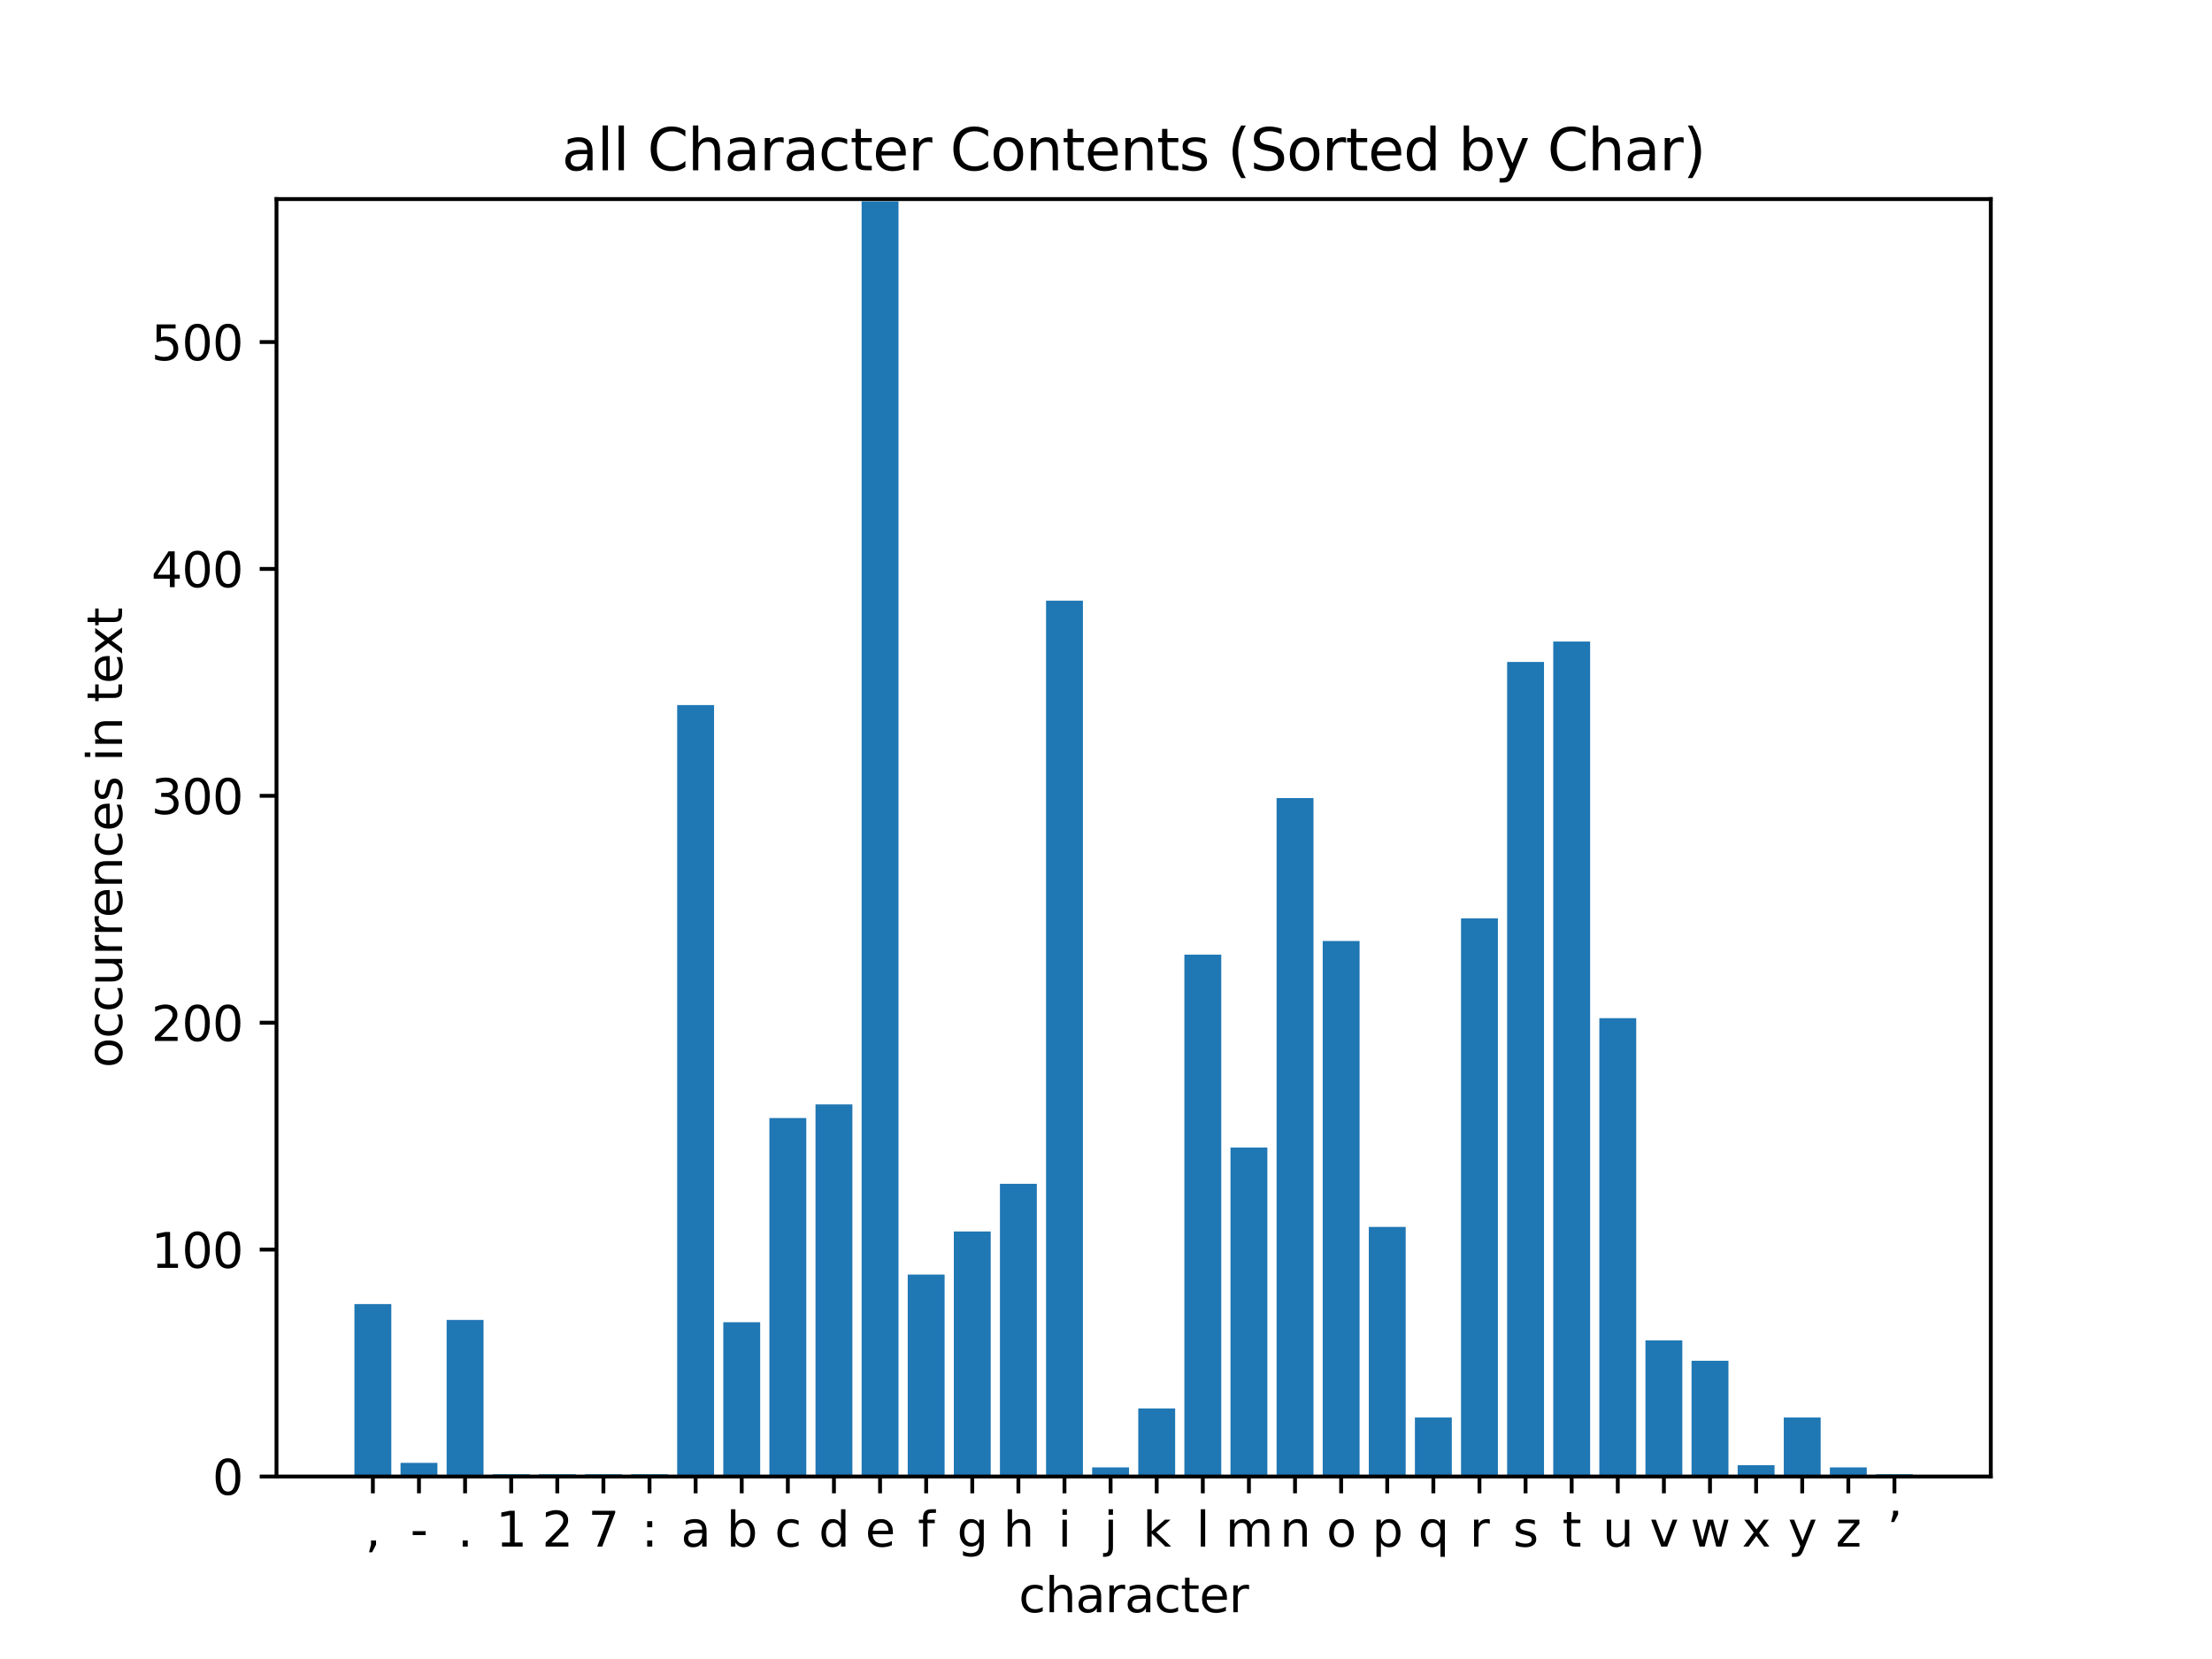 <?xml version="1.0" encoding="utf-8" standalone="no"?>
<!DOCTYPE svg PUBLIC "-//W3C//DTD SVG 1.1//EN"
  "http://www.w3.org/Graphics/SVG/1.1/DTD/svg11.dtd">
<svg xmlns:xlink="http://www.w3.org/1999/xlink" width="460.8pt" height="345.6pt" viewBox="0 0 460.8 345.6" xmlns="http://www.w3.org/2000/svg" version="1.1">
 <defs>
  <style type="text/css">*{stroke-linejoin: round; stroke-linecap: butt}</style>
 </defs>
 <g id="figure_1">
  <g id="patch_1">
   <path d="M 0 345.6 
L 460.8 345.6 
L 460.8 0 
L 0 0 
z
" style="fill: #ffffff"/>
  </g>
  <g id="axes_1">
   <g id="patch_2">
    <path d="M 57.6 307.584 
L 414.72 307.584 
L 414.72 41.472 
L 57.6 41.472 
z
" style="fill: #ffffff"/>
   </g>
   <g id="patch_3">
    <path d="M 73.833 307.584 
L 81.517 307.584 
L 81.517 271.661 
L 73.833 271.661 
z
" clip-path="url(#p62f163e488)" style="fill: #1f77b4"/>
   </g>
   <g id="patch_4">
    <path d="M 83.438 307.584 
L 91.122 307.584 
L 91.122 304.748 
L 83.438 304.748 
z
" clip-path="url(#p62f163e488)" style="fill: #1f77b4"/>
   </g>
   <g id="patch_5">
    <path d="M 93.043 307.584 
L 100.727 307.584 
L 100.727 274.97 
L 93.043 274.97 
z
" clip-path="url(#p62f163e488)" style="fill: #1f77b4"/>
   </g>
   <g id="patch_6">
    <path d="M 102.648 307.584 
L 110.332 307.584 
L 110.332 307.111 
L 102.648 307.111 
z
" clip-path="url(#p62f163e488)" style="fill: #1f77b4"/>
   </g>
   <g id="patch_7">
    <path d="M 112.253 307.584 
L 119.938 307.584 
L 119.938 307.111 
L 112.253 307.111 
z
" clip-path="url(#p62f163e488)" style="fill: #1f77b4"/>
   </g>
   <g id="patch_8">
    <path d="M 121.859 307.584 
L 129.543 307.584 
L 129.543 307.111 
L 121.859 307.111 
z
" clip-path="url(#p62f163e488)" style="fill: #1f77b4"/>
   </g>
   <g id="patch_9">
    <path d="M 131.464 307.584 
L 139.148 307.584 
L 139.148 307.111 
L 131.464 307.111 
z
" clip-path="url(#p62f163e488)" style="fill: #1f77b4"/>
   </g>
   <g id="patch_10">
    <path d="M 141.069 307.584 
L 148.753 307.584 
L 148.753 146.877 
L 141.069 146.877 
z
" clip-path="url(#p62f163e488)" style="fill: #1f77b4"/>
   </g>
   <g id="patch_11">
    <path d="M 150.674 307.584 
L 158.358 307.584 
L 158.358 275.443 
L 150.674 275.443 
z
" clip-path="url(#p62f163e488)" style="fill: #1f77b4"/>
   </g>
   <g id="patch_12">
    <path d="M 160.279 307.584 
L 167.963 307.584 
L 167.963 232.902 
L 160.279 232.902 
z
" clip-path="url(#p62f163e488)" style="fill: #1f77b4"/>
   </g>
   <g id="patch_13">
    <path d="M 169.884 307.584 
L 177.568 307.584 
L 177.568 230.066 
L 169.884 230.066 
z
" clip-path="url(#p62f163e488)" style="fill: #1f77b4"/>
   </g>
   <g id="patch_14">
    <path d="M 179.49 307.584 
L 187.174 307.584 
L 187.174 41.945 
L 179.49 41.945 
z
" clip-path="url(#p62f163e488)" style="fill: #1f77b4"/>
   </g>
   <g id="patch_15">
    <path d="M 189.095 307.584 
L 196.779 307.584 
L 196.779 265.517 
L 189.095 265.517 
z
" clip-path="url(#p62f163e488)" style="fill: #1f77b4"/>
   </g>
   <g id="patch_16">
    <path d="M 198.7 307.584 
L 206.384 307.584 
L 206.384 256.536 
L 198.7 256.536 
z
" clip-path="url(#p62f163e488)" style="fill: #1f77b4"/>
   </g>
   <g id="patch_17">
    <path d="M 208.305 307.584 
L 215.989 307.584 
L 215.989 246.61 
L 208.305 246.61 
z
" clip-path="url(#p62f163e488)" style="fill: #1f77b4"/>
   </g>
   <g id="patch_18">
    <path d="M 217.91 307.584 
L 225.594 307.584 
L 225.594 125.134 
L 217.91 125.134 
z
" clip-path="url(#p62f163e488)" style="fill: #1f77b4"/>
   </g>
   <g id="patch_19">
    <path d="M 227.515 307.584 
L 235.199 307.584 
L 235.199 305.693 
L 227.515 305.693 
z
" clip-path="url(#p62f163e488)" style="fill: #1f77b4"/>
   </g>
   <g id="patch_20">
    <path d="M 237.121 307.584 
L 244.805 307.584 
L 244.805 293.404 
L 237.121 293.404 
z
" clip-path="url(#p62f163e488)" style="fill: #1f77b4"/>
   </g>
   <g id="patch_21">
    <path d="M 246.726 307.584 
L 254.41 307.584 
L 254.41 198.87 
L 246.726 198.87 
z
" clip-path="url(#p62f163e488)" style="fill: #1f77b4"/>
   </g>
   <g id="patch_22">
    <path d="M 256.331 307.584 
L 264.015 307.584 
L 264.015 239.047 
L 256.331 239.047 
z
" clip-path="url(#p62f163e488)" style="fill: #1f77b4"/>
   </g>
   <g id="patch_23">
    <path d="M 265.936 307.584 
L 273.62 307.584 
L 273.62 166.256 
L 265.936 166.256 
z
" clip-path="url(#p62f163e488)" style="fill: #1f77b4"/>
   </g>
   <g id="patch_24">
    <path d="M 275.541 307.584 
L 283.225 307.584 
L 283.225 196.034 
L 275.541 196.034 
z
" clip-path="url(#p62f163e488)" style="fill: #1f77b4"/>
   </g>
   <g id="patch_25">
    <path d="M 285.146 307.584 
L 292.83 307.584 
L 292.83 255.591 
L 285.146 255.591 
z
" clip-path="url(#p62f163e488)" style="fill: #1f77b4"/>
   </g>
   <g id="patch_26">
    <path d="M 294.752 307.584 
L 302.436 307.584 
L 302.436 295.295 
L 294.752 295.295 
z
" clip-path="url(#p62f163e488)" style="fill: #1f77b4"/>
   </g>
   <g id="patch_27">
    <path d="M 304.357 307.584 
L 312.041 307.584 
L 312.041 191.308 
L 304.357 191.308 
z
" clip-path="url(#p62f163e488)" style="fill: #1f77b4"/>
   </g>
   <g id="patch_28">
    <path d="M 313.962 307.584 
L 321.646 307.584 
L 321.646 137.896 
L 313.962 137.896 
z
" clip-path="url(#p62f163e488)" style="fill: #1f77b4"/>
   </g>
   <g id="patch_29">
    <path d="M 323.567 307.584 
L 331.251 307.584 
L 331.251 133.642 
L 323.567 133.642 
z
" clip-path="url(#p62f163e488)" style="fill: #1f77b4"/>
   </g>
   <g id="patch_30">
    <path d="M 333.172 307.584 
L 340.856 307.584 
L 340.856 212.105 
L 333.172 212.105 
z
" clip-path="url(#p62f163e488)" style="fill: #1f77b4"/>
   </g>
   <g id="patch_31">
    <path d="M 342.777 307.584 
L 350.461 307.584 
L 350.461 279.224 
L 342.777 279.224 
z
" clip-path="url(#p62f163e488)" style="fill: #1f77b4"/>
   </g>
   <g id="patch_32">
    <path d="M 352.382 307.584 
L 360.067 307.584 
L 360.067 283.478 
L 352.382 283.478 
z
" clip-path="url(#p62f163e488)" style="fill: #1f77b4"/>
   </g>
   <g id="patch_33">
    <path d="M 361.988 307.584 
L 369.672 307.584 
L 369.672 305.221 
L 361.988 305.221 
z
" clip-path="url(#p62f163e488)" style="fill: #1f77b4"/>
   </g>
   <g id="patch_34">
    <path d="M 371.593 307.584 
L 379.277 307.584 
L 379.277 295.295 
L 371.593 295.295 
z
" clip-path="url(#p62f163e488)" style="fill: #1f77b4"/>
   </g>
   <g id="patch_35">
    <path d="M 381.198 307.584 
L 388.882 307.584 
L 388.882 305.693 
L 381.198 305.693 
z
" clip-path="url(#p62f163e488)" style="fill: #1f77b4"/>
   </g>
   <g id="patch_36">
    <path d="M 390.803 307.584 
L 398.487 307.584 
L 398.487 307.111 
L 390.803 307.111 
z
" clip-path="url(#p62f163e488)" style="fill: #1f77b4"/>
   </g>
   <g id="matplotlib.axis_1">
    <g id="xtick_1">
     <g id="line2d_1">
      <defs>
       <path id="mb8e77edb86" d="M 0 0 
L 0 3.5 
" style="stroke: #000000; stroke-width: 0.8"/>
      </defs>
      <g>
       <use xlink:href="#mb8e77edb86" x="77.675" y="307.584" style="stroke: #000000; stroke-width: 0.8"/>
      </g>
     </g>
     <g id="text_1">
      <!-- , -->
      <g transform="translate(76.086 322.182) scale(0.1 -0.1)">
       <defs>
        <path id="DejaVuSans-2c" d="M 750 794 
L 1409 794 
L 1409 256 
L 897 -744 
L 494 -744 
L 750 256 
L 750 794 
z
" transform="scale(0.016)"/>
       </defs>
       <use xlink:href="#DejaVuSans-2c"/>
      </g>
     </g>
    </g>
    <g id="xtick_2">
     <g id="line2d_2">
      <g>
       <use xlink:href="#mb8e77edb86" x="87.28" y="307.584" style="stroke: #000000; stroke-width: 0.8"/>
      </g>
     </g>
     <g id="text_2">
      <!-- - -->
      <g transform="translate(85.476 322.182) scale(0.1 -0.1)">
       <defs>
        <path id="DejaVuSans-2d" d="M 313 2009 
L 1997 2009 
L 1997 1497 
L 313 1497 
L 313 2009 
z
" transform="scale(0.016)"/>
       </defs>
       <use xlink:href="#DejaVuSans-2d"/>
      </g>
     </g>
    </g>
    <g id="xtick_3">
     <g id="line2d_3">
      <g>
       <use xlink:href="#mb8e77edb86" x="96.885" y="307.584" style="stroke: #000000; stroke-width: 0.8"/>
      </g>
     </g>
     <g id="text_3">
      <!-- . -->
      <g transform="translate(95.296 322.182) scale(0.1 -0.1)">
       <defs>
        <path id="DejaVuSans-2e" d="M 684 794 
L 1344 794 
L 1344 0 
L 684 0 
L 684 794 
z
" transform="scale(0.016)"/>
       </defs>
       <use xlink:href="#DejaVuSans-2e"/>
      </g>
     </g>
    </g>
    <g id="xtick_4">
     <g id="line2d_4">
      <g>
       <use xlink:href="#mb8e77edb86" x="106.49" y="307.584" style="stroke: #000000; stroke-width: 0.8"/>
      </g>
     </g>
     <g id="text_4">
      <!-- 1 -->
      <g transform="translate(103.309 322.182) scale(0.1 -0.1)">
       <defs>
        <path id="DejaVuSans-31" d="M 794 531 
L 1825 531 
L 1825 4091 
L 703 3866 
L 703 4441 
L 1819 4666 
L 2450 4666 
L 2450 531 
L 3481 531 
L 3481 0 
L 794 0 
L 794 531 
z
" transform="scale(0.016)"/>
       </defs>
       <use xlink:href="#DejaVuSans-31"/>
      </g>
     </g>
    </g>
    <g id="xtick_5">
     <g id="line2d_5">
      <g>
       <use xlink:href="#mb8e77edb86" x="116.095" y="307.584" style="stroke: #000000; stroke-width: 0.8"/>
      </g>
     </g>
     <g id="text_5">
      <!-- 2 -->
      <g transform="translate(112.914 322.182) scale(0.1 -0.1)">
       <defs>
        <path id="DejaVuSans-32" d="M 1228 531 
L 3431 531 
L 3431 0 
L 469 0 
L 469 531 
Q 828 903 1448 1529 
Q 2069 2156 2228 2338 
Q 2531 2678 2651 2914 
Q 2772 3150 2772 3378 
Q 2772 3750 2511 3984 
Q 2250 4219 1831 4219 
Q 1534 4219 1204 4116 
Q 875 4013 500 3803 
L 500 4441 
Q 881 4594 1212 4672 
Q 1544 4750 1819 4750 
Q 2544 4750 2975 4387 
Q 3406 4025 3406 3419 
Q 3406 3131 3298 2873 
Q 3191 2616 2906 2266 
Q 2828 2175 2409 1742 
Q 1991 1309 1228 531 
z
" transform="scale(0.016)"/>
       </defs>
       <use xlink:href="#DejaVuSans-32"/>
      </g>
     </g>
    </g>
    <g id="xtick_6">
     <g id="line2d_6">
      <g>
       <use xlink:href="#mb8e77edb86" x="125.701" y="307.584" style="stroke: #000000; stroke-width: 0.8"/>
      </g>
     </g>
     <g id="text_6">
      <!-- 7 -->
      <g transform="translate(122.519 322.182) scale(0.1 -0.1)">
       <defs>
        <path id="DejaVuSans-37" d="M 525 4666 
L 3525 4666 
L 3525 4397 
L 1831 0 
L 1172 0 
L 2766 4134 
L 525 4134 
L 525 4666 
z
" transform="scale(0.016)"/>
       </defs>
       <use xlink:href="#DejaVuSans-37"/>
      </g>
     </g>
    </g>
    <g id="xtick_7">
     <g id="line2d_7">
      <g>
       <use xlink:href="#mb8e77edb86" x="135.306" y="307.584" style="stroke: #000000; stroke-width: 0.8"/>
      </g>
     </g>
     <g id="text_7">
      <!-- : -->
      <g transform="translate(133.621 322.182) scale(0.1 -0.1)">
       <defs>
        <path id="DejaVuSans-3a" d="M 750 794 
L 1409 794 
L 1409 0 
L 750 0 
L 750 794 
z
M 750 3309 
L 1409 3309 
L 1409 2516 
L 750 2516 
L 750 3309 
z
" transform="scale(0.016)"/>
       </defs>
       <use xlink:href="#DejaVuSans-3a"/>
      </g>
     </g>
    </g>
    <g id="xtick_8">
     <g id="line2d_8">
      <g>
       <use xlink:href="#mb8e77edb86" x="144.911" y="307.584" style="stroke: #000000; stroke-width: 0.8"/>
      </g>
     </g>
     <g id="text_8">
      <!-- a -->
      <g transform="translate(141.847 322.182) scale(0.1 -0.1)">
       <defs>
        <path id="DejaVuSans-61" d="M 2194 1759 
Q 1497 1759 1228 1600 
Q 959 1441 959 1056 
Q 959 750 1161 570 
Q 1363 391 1709 391 
Q 2188 391 2477 730 
Q 2766 1069 2766 1631 
L 2766 1759 
L 2194 1759 
z
M 3341 1997 
L 3341 0 
L 2766 0 
L 2766 531 
Q 2569 213 2275 61 
Q 1981 -91 1556 -91 
Q 1019 -91 701 211 
Q 384 513 384 1019 
Q 384 1609 779 1909 
Q 1175 2209 1959 2209 
L 2766 2209 
L 2766 2266 
Q 2766 2663 2505 2880 
Q 2244 3097 1772 3097 
Q 1472 3097 1187 3025 
Q 903 2953 641 2809 
L 641 3341 
Q 956 3463 1253 3523 
Q 1550 3584 1831 3584 
Q 2591 3584 2966 3190 
Q 3341 2797 3341 1997 
z
" transform="scale(0.016)"/>
       </defs>
       <use xlink:href="#DejaVuSans-61"/>
      </g>
     </g>
    </g>
    <g id="xtick_9">
     <g id="line2d_9">
      <g>
       <use xlink:href="#mb8e77edb86" x="154.516" y="307.584" style="stroke: #000000; stroke-width: 0.8"/>
      </g>
     </g>
     <g id="text_9">
      <!-- b -->
      <g transform="translate(151.342 322.182) scale(0.1 -0.1)">
       <defs>
        <path id="DejaVuSans-62" d="M 3116 1747 
Q 3116 2381 2855 2742 
Q 2594 3103 2138 3103 
Q 1681 3103 1420 2742 
Q 1159 2381 1159 1747 
Q 1159 1113 1420 752 
Q 1681 391 2138 391 
Q 2594 391 2855 752 
Q 3116 1113 3116 1747 
z
M 1159 2969 
Q 1341 3281 1617 3432 
Q 1894 3584 2278 3584 
Q 2916 3584 3314 3078 
Q 3713 2572 3713 1747 
Q 3713 922 3314 415 
Q 2916 -91 2278 -91 
Q 1894 -91 1617 61 
Q 1341 213 1159 525 
L 1159 0 
L 581 0 
L 581 4863 
L 1159 4863 
L 1159 2969 
z
" transform="scale(0.016)"/>
       </defs>
       <use xlink:href="#DejaVuSans-62"/>
      </g>
     </g>
    </g>
    <g id="xtick_10">
     <g id="line2d_10">
      <g>
       <use xlink:href="#mb8e77edb86" x="164.121" y="307.584" style="stroke: #000000; stroke-width: 0.8"/>
      </g>
     </g>
     <g id="text_10">
      <!-- c -->
      <g transform="translate(161.372 322.182) scale(0.1 -0.1)">
       <defs>
        <path id="DejaVuSans-63" d="M 3122 3366 
L 3122 2828 
Q 2878 2963 2633 3030 
Q 2388 3097 2138 3097 
Q 1578 3097 1268 2742 
Q 959 2388 959 1747 
Q 959 1106 1268 751 
Q 1578 397 2138 397 
Q 2388 397 2633 464 
Q 2878 531 3122 666 
L 3122 134 
Q 2881 22 2623 -34 
Q 2366 -91 2075 -91 
Q 1284 -91 818 406 
Q 353 903 353 1747 
Q 353 2603 823 3093 
Q 1294 3584 2113 3584 
Q 2378 3584 2631 3529 
Q 2884 3475 3122 3366 
z
" transform="scale(0.016)"/>
       </defs>
       <use xlink:href="#DejaVuSans-63"/>
      </g>
     </g>
    </g>
    <g id="xtick_11">
     <g id="line2d_11">
      <g>
       <use xlink:href="#mb8e77edb86" x="173.726" y="307.584" style="stroke: #000000; stroke-width: 0.8"/>
      </g>
     </g>
     <g id="text_11">
      <!-- d -->
      <g transform="translate(170.552 322.182) scale(0.1 -0.1)">
       <defs>
        <path id="DejaVuSans-64" d="M 2906 2969 
L 2906 4863 
L 3481 4863 
L 3481 0 
L 2906 0 
L 2906 525 
Q 2725 213 2448 61 
Q 2172 -91 1784 -91 
Q 1150 -91 751 415 
Q 353 922 353 1747 
Q 353 2572 751 3078 
Q 1150 3584 1784 3584 
Q 2172 3584 2448 3432 
Q 2725 3281 2906 2969 
z
M 947 1747 
Q 947 1113 1208 752 
Q 1469 391 1925 391 
Q 2381 391 2643 752 
Q 2906 1113 2906 1747 
Q 2906 2381 2643 2742 
Q 2381 3103 1925 3103 
Q 1469 3103 1208 2742 
Q 947 2381 947 1747 
z
" transform="scale(0.016)"/>
       </defs>
       <use xlink:href="#DejaVuSans-64"/>
      </g>
     </g>
    </g>
    <g id="xtick_12">
     <g id="line2d_12">
      <g>
       <use xlink:href="#mb8e77edb86" x="183.332" y="307.584" style="stroke: #000000; stroke-width: 0.8"/>
      </g>
     </g>
     <g id="text_12">
      <!-- e -->
      <g transform="translate(180.255 322.182) scale(0.1 -0.1)">
       <defs>
        <path id="DejaVuSans-65" d="M 3597 1894 
L 3597 1613 
L 953 1613 
Q 991 1019 1311 708 
Q 1631 397 2203 397 
Q 2534 397 2845 478 
Q 3156 559 3463 722 
L 3463 178 
Q 3153 47 2828 -22 
Q 2503 -91 2169 -91 
Q 1331 -91 842 396 
Q 353 884 353 1716 
Q 353 2575 817 3079 
Q 1281 3584 2069 3584 
Q 2775 3584 3186 3129 
Q 3597 2675 3597 1894 
z
M 3022 2063 
Q 3016 2534 2758 2815 
Q 2500 3097 2075 3097 
Q 1594 3097 1305 2825 
Q 1016 2553 972 2059 
L 3022 2063 
z
" transform="scale(0.016)"/>
       </defs>
       <use xlink:href="#DejaVuSans-65"/>
      </g>
     </g>
    </g>
    <g id="xtick_13">
     <g id="line2d_13">
      <g>
       <use xlink:href="#mb8e77edb86" x="192.937" y="307.584" style="stroke: #000000; stroke-width: 0.8"/>
      </g>
     </g>
     <g id="text_13">
      <!-- f -->
      <g transform="translate(191.177 322.182) scale(0.1 -0.1)">
       <defs>
        <path id="DejaVuSans-66" d="M 2375 4863 
L 2375 4384 
L 1825 4384 
Q 1516 4384 1395 4259 
Q 1275 4134 1275 3809 
L 1275 3500 
L 2222 3500 
L 2222 3053 
L 1275 3053 
L 1275 0 
L 697 0 
L 697 3053 
L 147 3053 
L 147 3500 
L 697 3500 
L 697 3744 
Q 697 4328 969 4595 
Q 1241 4863 1831 4863 
L 2375 4863 
z
" transform="scale(0.016)"/>
       </defs>
       <use xlink:href="#DejaVuSans-66"/>
      </g>
     </g>
    </g>
    <g id="xtick_14">
     <g id="line2d_14">
      <g>
       <use xlink:href="#mb8e77edb86" x="202.542" y="307.584" style="stroke: #000000; stroke-width: 0.8"/>
      </g>
     </g>
     <g id="text_14">
      <!-- g -->
      <g transform="translate(199.368 322.182) scale(0.1 -0.1)">
       <defs>
        <path id="DejaVuSans-67" d="M 2906 1791 
Q 2906 2416 2648 2759 
Q 2391 3103 1925 3103 
Q 1463 3103 1205 2759 
Q 947 2416 947 1791 
Q 947 1169 1205 825 
Q 1463 481 1925 481 
Q 2391 481 2648 825 
Q 2906 1169 2906 1791 
z
M 3481 434 
Q 3481 -459 3084 -895 
Q 2688 -1331 1869 -1331 
Q 1566 -1331 1297 -1286 
Q 1028 -1241 775 -1147 
L 775 -588 
Q 1028 -725 1275 -790 
Q 1522 -856 1778 -856 
Q 2344 -856 2625 -561 
Q 2906 -266 2906 331 
L 2906 616 
Q 2728 306 2450 153 
Q 2172 0 1784 0 
Q 1141 0 747 490 
Q 353 981 353 1791 
Q 353 2603 747 3093 
Q 1141 3584 1784 3584 
Q 2172 3584 2450 3431 
Q 2728 3278 2906 2969 
L 2906 3500 
L 3481 3500 
L 3481 434 
z
" transform="scale(0.016)"/>
       </defs>
       <use xlink:href="#DejaVuSans-67"/>
      </g>
     </g>
    </g>
    <g id="xtick_15">
     <g id="line2d_15">
      <g>
       <use xlink:href="#mb8e77edb86" x="212.147" y="307.584" style="stroke: #000000; stroke-width: 0.8"/>
      </g>
     </g>
     <g id="text_15">
      <!-- h -->
      <g transform="translate(208.978 322.182) scale(0.1 -0.1)">
       <defs>
        <path id="DejaVuSans-68" d="M 3513 2113 
L 3513 0 
L 2938 0 
L 2938 2094 
Q 2938 2591 2744 2837 
Q 2550 3084 2163 3084 
Q 1697 3084 1428 2787 
Q 1159 2491 1159 1978 
L 1159 0 
L 581 0 
L 581 4863 
L 1159 4863 
L 1159 2956 
Q 1366 3272 1645 3428 
Q 1925 3584 2291 3584 
Q 2894 3584 3203 3211 
Q 3513 2838 3513 2113 
z
" transform="scale(0.016)"/>
       </defs>
       <use xlink:href="#DejaVuSans-68"/>
      </g>
     </g>
    </g>
    <g id="xtick_16">
     <g id="line2d_16">
      <g>
       <use xlink:href="#mb8e77edb86" x="221.752" y="307.584" style="stroke: #000000; stroke-width: 0.8"/>
      </g>
     </g>
     <g id="text_16">
      <!-- i -->
      <g transform="translate(220.363 322.182) scale(0.1 -0.1)">
       <defs>
        <path id="DejaVuSans-69" d="M 603 3500 
L 1178 3500 
L 1178 0 
L 603 0 
L 603 3500 
z
M 603 4863 
L 1178 4863 
L 1178 4134 
L 603 4134 
L 603 4863 
z
" transform="scale(0.016)"/>
       </defs>
       <use xlink:href="#DejaVuSans-69"/>
      </g>
     </g>
    </g>
    <g id="xtick_17">
     <g id="line2d_17">
      <g>
       <use xlink:href="#mb8e77edb86" x="231.357" y="307.584" style="stroke: #000000; stroke-width: 0.8"/>
      </g>
     </g>
     <g id="text_17">
      <!-- j -->
      <g transform="translate(229.968 322.182) scale(0.1 -0.1)">
       <defs>
        <path id="DejaVuSans-6a" d="M 603 3500 
L 1178 3500 
L 1178 -63 
Q 1178 -731 923 -1031 
Q 669 -1331 103 -1331 
L -116 -1331 
L -116 -844 
L 38 -844 
Q 366 -844 484 -692 
Q 603 -541 603 -63 
L 603 3500 
z
M 603 4863 
L 1178 4863 
L 1178 4134 
L 603 4134 
L 603 4863 
z
" transform="scale(0.016)"/>
       </defs>
       <use xlink:href="#DejaVuSans-6a"/>
      </g>
     </g>
    </g>
    <g id="xtick_18">
     <g id="line2d_18">
      <g>
       <use xlink:href="#mb8e77edb86" x="240.963" y="307.584" style="stroke: #000000; stroke-width: 0.8"/>
      </g>
     </g>
     <g id="text_18">
      <!-- k -->
      <g transform="translate(238.067 322.182) scale(0.1 -0.1)">
       <defs>
        <path id="DejaVuSans-6b" d="M 581 4863 
L 1159 4863 
L 1159 1991 
L 2875 3500 
L 3609 3500 
L 1753 1863 
L 3688 0 
L 2938 0 
L 1159 1709 
L 1159 0 
L 581 0 
L 581 4863 
z
" transform="scale(0.016)"/>
       </defs>
       <use xlink:href="#DejaVuSans-6b"/>
      </g>
     </g>
    </g>
    <g id="xtick_19">
     <g id="line2d_19">
      <g>
       <use xlink:href="#mb8e77edb86" x="250.568" y="307.584" style="stroke: #000000; stroke-width: 0.8"/>
      </g>
     </g>
     <g id="text_19">
      <!-- l -->
      <g transform="translate(249.179 322.182) scale(0.1 -0.1)">
       <defs>
        <path id="DejaVuSans-6c" d="M 603 4863 
L 1178 4863 
L 1178 0 
L 603 0 
L 603 4863 
z
" transform="scale(0.016)"/>
       </defs>
       <use xlink:href="#DejaVuSans-6c"/>
      </g>
     </g>
    </g>
    <g id="xtick_20">
     <g id="line2d_20">
      <g>
       <use xlink:href="#mb8e77edb86" x="260.173" y="307.584" style="stroke: #000000; stroke-width: 0.8"/>
      </g>
     </g>
     <g id="text_20">
      <!-- m -->
      <g transform="translate(255.303 322.182) scale(0.1 -0.1)">
       <defs>
        <path id="DejaVuSans-6d" d="M 3328 2828 
Q 3544 3216 3844 3400 
Q 4144 3584 4550 3584 
Q 5097 3584 5394 3201 
Q 5691 2819 5691 2113 
L 5691 0 
L 5113 0 
L 5113 2094 
Q 5113 2597 4934 2840 
Q 4756 3084 4391 3084 
Q 3944 3084 3684 2787 
Q 3425 2491 3425 1978 
L 3425 0 
L 2847 0 
L 2847 2094 
Q 2847 2600 2669 2842 
Q 2491 3084 2119 3084 
Q 1678 3084 1418 2786 
Q 1159 2488 1159 1978 
L 1159 0 
L 581 0 
L 581 3500 
L 1159 3500 
L 1159 2956 
Q 1356 3278 1631 3431 
Q 1906 3584 2284 3584 
Q 2666 3584 2933 3390 
Q 3200 3197 3328 2828 
z
" transform="scale(0.016)"/>
       </defs>
       <use xlink:href="#DejaVuSans-6d"/>
      </g>
     </g>
    </g>
    <g id="xtick_21">
     <g id="line2d_21">
      <g>
       <use xlink:href="#mb8e77edb86" x="269.778" y="307.584" style="stroke: #000000; stroke-width: 0.8"/>
      </g>
     </g>
     <g id="text_21">
      <!-- n -->
      <g transform="translate(266.609 322.182) scale(0.1 -0.1)">
       <defs>
        <path id="DejaVuSans-6e" d="M 3513 2113 
L 3513 0 
L 2938 0 
L 2938 2094 
Q 2938 2591 2744 2837 
Q 2550 3084 2163 3084 
Q 1697 3084 1428 2787 
Q 1159 2491 1159 1978 
L 1159 0 
L 581 0 
L 581 3500 
L 1159 3500 
L 1159 2956 
Q 1366 3272 1645 3428 
Q 1925 3584 2291 3584 
Q 2894 3584 3203 3211 
Q 3513 2838 3513 2113 
z
" transform="scale(0.016)"/>
       </defs>
       <use xlink:href="#DejaVuSans-6e"/>
      </g>
     </g>
    </g>
    <g id="xtick_22">
     <g id="line2d_22">
      <g>
       <use xlink:href="#mb8e77edb86" x="279.383" y="307.584" style="stroke: #000000; stroke-width: 0.8"/>
      </g>
     </g>
     <g id="text_22">
      <!-- o -->
      <g transform="translate(276.324 322.182) scale(0.1 -0.1)">
       <defs>
        <path id="DejaVuSans-6f" d="M 1959 3097 
Q 1497 3097 1228 2736 
Q 959 2375 959 1747 
Q 959 1119 1226 758 
Q 1494 397 1959 397 
Q 2419 397 2687 759 
Q 2956 1122 2956 1747 
Q 2956 2369 2687 2733 
Q 2419 3097 1959 3097 
z
M 1959 3584 
Q 2709 3584 3137 3096 
Q 3566 2609 3566 1747 
Q 3566 888 3137 398 
Q 2709 -91 1959 -91 
Q 1206 -91 779 398 
Q 353 888 353 1747 
Q 353 2609 779 3096 
Q 1206 3584 1959 3584 
z
" transform="scale(0.016)"/>
       </defs>
       <use xlink:href="#DejaVuSans-6f"/>
      </g>
     </g>
    </g>
    <g id="xtick_23">
     <g id="line2d_23">
      <g>
       <use xlink:href="#mb8e77edb86" x="288.988" y="307.584" style="stroke: #000000; stroke-width: 0.8"/>
      </g>
     </g>
     <g id="text_23">
      <!-- p -->
      <g transform="translate(285.814 322.182) scale(0.1 -0.1)">
       <defs>
        <path id="DejaVuSans-70" d="M 1159 525 
L 1159 -1331 
L 581 -1331 
L 581 3500 
L 1159 3500 
L 1159 2969 
Q 1341 3281 1617 3432 
Q 1894 3584 2278 3584 
Q 2916 3584 3314 3078 
Q 3713 2572 3713 1747 
Q 3713 922 3314 415 
Q 2916 -91 2278 -91 
Q 1894 -91 1617 61 
Q 1341 213 1159 525 
z
M 3116 1747 
Q 3116 2381 2855 2742 
Q 2594 3103 2138 3103 
Q 1681 3103 1420 2742 
Q 1159 2381 1159 1747 
Q 1159 1113 1420 752 
Q 1681 391 2138 391 
Q 2594 391 2855 752 
Q 3116 1113 3116 1747 
z
" transform="scale(0.016)"/>
       </defs>
       <use xlink:href="#DejaVuSans-70"/>
      </g>
     </g>
    </g>
    <g id="xtick_24">
     <g id="line2d_24">
      <g>
       <use xlink:href="#mb8e77edb86" x="298.594" y="307.584" style="stroke: #000000; stroke-width: 0.8"/>
      </g>
     </g>
     <g id="text_24">
      <!-- q -->
      <g transform="translate(295.419 322.182) scale(0.1 -0.1)">
       <defs>
        <path id="DejaVuSans-71" d="M 947 1747 
Q 947 1113 1208 752 
Q 1469 391 1925 391 
Q 2381 391 2643 752 
Q 2906 1113 2906 1747 
Q 2906 2381 2643 2742 
Q 2381 3103 1925 3103 
Q 1469 3103 1208 2742 
Q 947 2381 947 1747 
z
M 2906 525 
Q 2725 213 2448 61 
Q 2172 -91 1784 -91 
Q 1150 -91 751 415 
Q 353 922 353 1747 
Q 353 2572 751 3078 
Q 1150 3584 1784 3584 
Q 2172 3584 2448 3432 
Q 2725 3281 2906 2969 
L 2906 3500 
L 3481 3500 
L 3481 -1331 
L 2906 -1331 
L 2906 525 
z
" transform="scale(0.016)"/>
       </defs>
       <use xlink:href="#DejaVuSans-71"/>
      </g>
     </g>
    </g>
    <g id="xtick_25">
     <g id="line2d_25">
      <g>
       <use xlink:href="#mb8e77edb86" x="308.199" y="307.584" style="stroke: #000000; stroke-width: 0.8"/>
      </g>
     </g>
     <g id="text_25">
      <!-- r -->
      <g transform="translate(306.143 322.182) scale(0.1 -0.1)">
       <defs>
        <path id="DejaVuSans-72" d="M 2631 2963 
Q 2534 3019 2420 3045 
Q 2306 3072 2169 3072 
Q 1681 3072 1420 2755 
Q 1159 2438 1159 1844 
L 1159 0 
L 581 0 
L 581 3500 
L 1159 3500 
L 1159 2956 
Q 1341 3275 1631 3429 
Q 1922 3584 2338 3584 
Q 2397 3584 2469 3576 
Q 2541 3569 2628 3553 
L 2631 2963 
z
" transform="scale(0.016)"/>
       </defs>
       <use xlink:href="#DejaVuSans-72"/>
      </g>
     </g>
    </g>
    <g id="xtick_26">
     <g id="line2d_26">
      <g>
       <use xlink:href="#mb8e77edb86" x="317.804" y="307.584" style="stroke: #000000; stroke-width: 0.8"/>
      </g>
     </g>
     <g id="text_26">
      <!-- s -->
      <g transform="translate(315.199 322.182) scale(0.1 -0.1)">
       <defs>
        <path id="DejaVuSans-73" d="M 2834 3397 
L 2834 2853 
Q 2591 2978 2328 3040 
Q 2066 3103 1784 3103 
Q 1356 3103 1142 2972 
Q 928 2841 928 2578 
Q 928 2378 1081 2264 
Q 1234 2150 1697 2047 
L 1894 2003 
Q 2506 1872 2764 1633 
Q 3022 1394 3022 966 
Q 3022 478 2636 193 
Q 2250 -91 1575 -91 
Q 1294 -91 989 -36 
Q 684 19 347 128 
L 347 722 
Q 666 556 975 473 
Q 1284 391 1588 391 
Q 1994 391 2212 530 
Q 2431 669 2431 922 
Q 2431 1156 2273 1281 
Q 2116 1406 1581 1522 
L 1381 1569 
Q 847 1681 609 1914 
Q 372 2147 372 2553 
Q 372 3047 722 3315 
Q 1072 3584 1716 3584 
Q 2034 3584 2315 3537 
Q 2597 3491 2834 3397 
z
" transform="scale(0.016)"/>
       </defs>
       <use xlink:href="#DejaVuSans-73"/>
      </g>
     </g>
    </g>
    <g id="xtick_27">
     <g id="line2d_27">
      <g>
       <use xlink:href="#mb8e77edb86" x="327.409" y="307.584" style="stroke: #000000; stroke-width: 0.8"/>
      </g>
     </g>
     <g id="text_27">
      <!-- t -->
      <g transform="translate(325.449 322.182) scale(0.1 -0.1)">
       <defs>
        <path id="DejaVuSans-74" d="M 1172 4494 
L 1172 3500 
L 2356 3500 
L 2356 3053 
L 1172 3053 
L 1172 1153 
Q 1172 725 1289 603 
Q 1406 481 1766 481 
L 2356 481 
L 2356 0 
L 1766 0 
Q 1100 0 847 248 
Q 594 497 594 1153 
L 594 3053 
L 172 3053 
L 172 3500 
L 594 3500 
L 594 4494 
L 1172 4494 
z
" transform="scale(0.016)"/>
       </defs>
       <use xlink:href="#DejaVuSans-74"/>
      </g>
     </g>
    </g>
    <g id="xtick_28">
     <g id="line2d_28">
      <g>
       <use xlink:href="#mb8e77edb86" x="337.014" y="307.584" style="stroke: #000000; stroke-width: 0.8"/>
      </g>
     </g>
     <g id="text_28">
      <!-- u -->
      <g transform="translate(333.845 322.182) scale(0.1 -0.1)">
       <defs>
        <path id="DejaVuSans-75" d="M 544 1381 
L 544 3500 
L 1119 3500 
L 1119 1403 
Q 1119 906 1312 657 
Q 1506 409 1894 409 
Q 2359 409 2629 706 
Q 2900 1003 2900 1516 
L 2900 3500 
L 3475 3500 
L 3475 0 
L 2900 0 
L 2900 538 
Q 2691 219 2414 64 
Q 2138 -91 1772 -91 
Q 1169 -91 856 284 
Q 544 659 544 1381 
z
M 1991 3584 
L 1991 3584 
z
" transform="scale(0.016)"/>
       </defs>
       <use xlink:href="#DejaVuSans-75"/>
      </g>
     </g>
    </g>
    <g id="xtick_29">
     <g id="line2d_29">
      <g>
       <use xlink:href="#mb8e77edb86" x="346.619" y="307.584" style="stroke: #000000; stroke-width: 0.8"/>
      </g>
     </g>
     <g id="text_29">
      <!-- v -->
      <g transform="translate(343.66 322.182) scale(0.1 -0.1)">
       <defs>
        <path id="DejaVuSans-76" d="M 191 3500 
L 800 3500 
L 1894 563 
L 2988 3500 
L 3597 3500 
L 2284 0 
L 1503 0 
L 191 3500 
z
" transform="scale(0.016)"/>
       </defs>
       <use xlink:href="#DejaVuSans-76"/>
      </g>
     </g>
    </g>
    <g id="xtick_30">
     <g id="line2d_30">
      <g>
       <use xlink:href="#mb8e77edb86" x="356.225" y="307.584" style="stroke: #000000; stroke-width: 0.8"/>
      </g>
     </g>
     <g id="text_30">
      <!-- w -->
      <g transform="translate(352.135 322.182) scale(0.1 -0.1)">
       <defs>
        <path id="DejaVuSans-77" d="M 269 3500 
L 844 3500 
L 1563 769 
L 2278 3500 
L 2956 3500 
L 3675 769 
L 4391 3500 
L 4966 3500 
L 4050 0 
L 3372 0 
L 2619 2869 
L 1863 0 
L 1184 0 
L 269 3500 
z
" transform="scale(0.016)"/>
       </defs>
       <use xlink:href="#DejaVuSans-77"/>
      </g>
     </g>
    </g>
    <g id="xtick_31">
     <g id="line2d_31">
      <g>
       <use xlink:href="#mb8e77edb86" x="365.83" y="307.584" style="stroke: #000000; stroke-width: 0.8"/>
      </g>
     </g>
     <g id="text_31">
      <!-- x -->
      <g transform="translate(362.87 322.182) scale(0.1 -0.1)">
       <defs>
        <path id="DejaVuSans-78" d="M 3513 3500 
L 2247 1797 
L 3578 0 
L 2900 0 
L 1881 1375 
L 863 0 
L 184 0 
L 1544 1831 
L 300 3500 
L 978 3500 
L 1906 2253 
L 2834 3500 
L 3513 3500 
z
" transform="scale(0.016)"/>
       </defs>
       <use xlink:href="#DejaVuSans-78"/>
      </g>
     </g>
    </g>
    <g id="xtick_32">
     <g id="line2d_32">
      <g>
       <use xlink:href="#mb8e77edb86" x="375.435" y="307.584" style="stroke: #000000; stroke-width: 0.8"/>
      </g>
     </g>
     <g id="text_32">
      <!-- y -->
      <g transform="translate(372.476 322.182) scale(0.1 -0.1)">
       <defs>
        <path id="DejaVuSans-79" d="M 2059 -325 
Q 1816 -950 1584 -1140 
Q 1353 -1331 966 -1331 
L 506 -1331 
L 506 -850 
L 844 -850 
Q 1081 -850 1212 -737 
Q 1344 -625 1503 -206 
L 1606 56 
L 191 3500 
L 800 3500 
L 1894 763 
L 2988 3500 
L 3597 3500 
L 2059 -325 
z
" transform="scale(0.016)"/>
       </defs>
       <use xlink:href="#DejaVuSans-79"/>
      </g>
     </g>
    </g>
    <g id="xtick_33">
     <g id="line2d_33">
      <g>
       <use xlink:href="#mb8e77edb86" x="385.04" y="307.584" style="stroke: #000000; stroke-width: 0.8"/>
      </g>
     </g>
     <g id="text_33">
      <!-- z -->
      <g transform="translate(382.416 322.182) scale(0.1 -0.1)">
       <defs>
        <path id="DejaVuSans-7a" d="M 353 3500 
L 3084 3500 
L 3084 2975 
L 922 459 
L 3084 459 
L 3084 0 
L 275 0 
L 275 525 
L 2438 3041 
L 353 3041 
L 353 3500 
z
" transform="scale(0.016)"/>
       </defs>
       <use xlink:href="#DejaVuSans-7a"/>
      </g>
     </g>
    </g>
    <g id="xtick_34">
     <g id="line2d_34">
      <g>
       <use xlink:href="#mb8e77edb86" x="394.645" y="307.584" style="stroke: #000000; stroke-width: 0.8"/>
      </g>
     </g>
     <g id="text_34">
      <!-- ’ -->
      <g transform="translate(393.056 322.182) scale(0.1 -0.1)">
       <defs>
        <path id="DejaVuSans-2019" d="M 813 4666 
L 1472 4666 
L 1472 4191 
L 959 3194 
L 556 3194 
L 813 4191 
L 813 4666 
z
" transform="scale(0.016)"/>
       </defs>
       <use xlink:href="#DejaVuSans-2019"/>
      </g>
     </g>
    </g>
    <g id="text_35">
     <!-- character -->
     <g transform="translate(212.217 335.861) scale(0.1 -0.1)">
      <use xlink:href="#DejaVuSans-63"/>
      <use xlink:href="#DejaVuSans-68" transform="translate(54.98 0)"/>
      <use xlink:href="#DejaVuSans-61" transform="translate(118.359 0)"/>
      <use xlink:href="#DejaVuSans-72" transform="translate(179.639 0)"/>
      <use xlink:href="#DejaVuSans-61" transform="translate(220.752 0)"/>
      <use xlink:href="#DejaVuSans-63" transform="translate(282.031 0)"/>
      <use xlink:href="#DejaVuSans-74" transform="translate(337.012 0)"/>
      <use xlink:href="#DejaVuSans-65" transform="translate(376.221 0)"/>
      <use xlink:href="#DejaVuSans-72" transform="translate(437.744 0)"/>
     </g>
    </g>
   </g>
   <g id="matplotlib.axis_2">
    <g id="ytick_1">
     <g id="line2d_35">
      <defs>
       <path id="me531031f6d" d="M 0 0 
L -3.5 0 
" style="stroke: #000000; stroke-width: 0.8"/>
      </defs>
      <g>
       <use xlink:href="#me531031f6d" x="57.6" y="307.584" style="stroke: #000000; stroke-width: 0.8"/>
      </g>
     </g>
     <g id="text_36">
      <!-- 0 -->
      <g transform="translate(44.237 311.383) scale(0.1 -0.1)">
       <defs>
        <path id="DejaVuSans-30" d="M 2034 4250 
Q 1547 4250 1301 3770 
Q 1056 3291 1056 2328 
Q 1056 1369 1301 889 
Q 1547 409 2034 409 
Q 2525 409 2770 889 
Q 3016 1369 3016 2328 
Q 3016 3291 2770 3770 
Q 2525 4250 2034 4250 
z
M 2034 4750 
Q 2819 4750 3233 4129 
Q 3647 3509 3647 2328 
Q 3647 1150 3233 529 
Q 2819 -91 2034 -91 
Q 1250 -91 836 529 
Q 422 1150 422 2328 
Q 422 3509 836 4129 
Q 1250 4750 2034 4750 
z
" transform="scale(0.016)"/>
       </defs>
       <use xlink:href="#DejaVuSans-30"/>
      </g>
     </g>
    </g>
    <g id="ytick_2">
     <g id="line2d_36">
      <g>
       <use xlink:href="#me531031f6d" x="57.6" y="260.317" style="stroke: #000000; stroke-width: 0.8"/>
      </g>
     </g>
     <g id="text_37">
      <!-- 100 -->
      <g transform="translate(31.512 264.116) scale(0.1 -0.1)">
       <use xlink:href="#DejaVuSans-31"/>
       <use xlink:href="#DejaVuSans-30" transform="translate(63.623 0)"/>
       <use xlink:href="#DejaVuSans-30" transform="translate(127.246 0)"/>
      </g>
     </g>
    </g>
    <g id="ytick_3">
     <g id="line2d_37">
      <g>
       <use xlink:href="#me531031f6d" x="57.6" y="213.05" style="stroke: #000000; stroke-width: 0.8"/>
      </g>
     </g>
     <g id="text_38">
      <!-- 200 -->
      <g transform="translate(31.512 216.85) scale(0.1 -0.1)">
       <use xlink:href="#DejaVuSans-32"/>
       <use xlink:href="#DejaVuSans-30" transform="translate(63.623 0)"/>
       <use xlink:href="#DejaVuSans-30" transform="translate(127.246 0)"/>
      </g>
     </g>
    </g>
    <g id="ytick_4">
     <g id="line2d_38">
      <g>
       <use xlink:href="#me531031f6d" x="57.6" y="165.784" style="stroke: #000000; stroke-width: 0.8"/>
      </g>
     </g>
     <g id="text_39">
      <!-- 300 -->
      <g transform="translate(31.512 169.583) scale(0.1 -0.1)">
       <defs>
        <path id="DejaVuSans-33" d="M 2597 2516 
Q 3050 2419 3304 2112 
Q 3559 1806 3559 1356 
Q 3559 666 3084 287 
Q 2609 -91 1734 -91 
Q 1441 -91 1130 -33 
Q 819 25 488 141 
L 488 750 
Q 750 597 1062 519 
Q 1375 441 1716 441 
Q 2309 441 2620 675 
Q 2931 909 2931 1356 
Q 2931 1769 2642 2001 
Q 2353 2234 1838 2234 
L 1294 2234 
L 1294 2753 
L 1863 2753 
Q 2328 2753 2575 2939 
Q 2822 3125 2822 3475 
Q 2822 3834 2567 4026 
Q 2313 4219 1838 4219 
Q 1578 4219 1281 4162 
Q 984 4106 628 3988 
L 628 4550 
Q 988 4650 1302 4700 
Q 1616 4750 1894 4750 
Q 2613 4750 3031 4423 
Q 3450 4097 3450 3541 
Q 3450 3153 3228 2886 
Q 3006 2619 2597 2516 
z
" transform="scale(0.016)"/>
       </defs>
       <use xlink:href="#DejaVuSans-33"/>
       <use xlink:href="#DejaVuSans-30" transform="translate(63.623 0)"/>
       <use xlink:href="#DejaVuSans-30" transform="translate(127.246 0)"/>
      </g>
     </g>
    </g>
    <g id="ytick_5">
     <g id="line2d_39">
      <g>
       <use xlink:href="#me531031f6d" x="57.6" y="118.517" style="stroke: #000000; stroke-width: 0.8"/>
      </g>
     </g>
     <g id="text_40">
      <!-- 400 -->
      <g transform="translate(31.512 122.316) scale(0.1 -0.1)">
       <defs>
        <path id="DejaVuSans-34" d="M 2419 4116 
L 825 1625 
L 2419 1625 
L 2419 4116 
z
M 2253 4666 
L 3047 4666 
L 3047 1625 
L 3713 1625 
L 3713 1100 
L 3047 1100 
L 3047 0 
L 2419 0 
L 2419 1100 
L 313 1100 
L 313 1709 
L 2253 4666 
z
" transform="scale(0.016)"/>
       </defs>
       <use xlink:href="#DejaVuSans-34"/>
       <use xlink:href="#DejaVuSans-30" transform="translate(63.623 0)"/>
       <use xlink:href="#DejaVuSans-30" transform="translate(127.246 0)"/>
      </g>
     </g>
    </g>
    <g id="ytick_6">
     <g id="line2d_40">
      <g>
       <use xlink:href="#me531031f6d" x="57.6" y="71.25" style="stroke: #000000; stroke-width: 0.8"/>
      </g>
     </g>
     <g id="text_41">
      <!-- 500 -->
      <g transform="translate(31.512 75.049) scale(0.1 -0.1)">
       <defs>
        <path id="DejaVuSans-35" d="M 691 4666 
L 3169 4666 
L 3169 4134 
L 1269 4134 
L 1269 2991 
Q 1406 3038 1543 3061 
Q 1681 3084 1819 3084 
Q 2600 3084 3056 2656 
Q 3513 2228 3513 1497 
Q 3513 744 3044 326 
Q 2575 -91 1722 -91 
Q 1428 -91 1123 -41 
Q 819 9 494 109 
L 494 744 
Q 775 591 1075 516 
Q 1375 441 1709 441 
Q 2250 441 2565 725 
Q 2881 1009 2881 1497 
Q 2881 1984 2565 2268 
Q 2250 2553 1709 2553 
Q 1456 2553 1204 2497 
Q 953 2441 691 2322 
L 691 4666 
z
" transform="scale(0.016)"/>
       </defs>
       <use xlink:href="#DejaVuSans-35"/>
       <use xlink:href="#DejaVuSans-30" transform="translate(63.623 0)"/>
       <use xlink:href="#DejaVuSans-30" transform="translate(127.246 0)"/>
      </g>
     </g>
    </g>
    <g id="text_42">
     <!-- occurrences in text -->
     <g transform="translate(25.433 222.446) rotate(-90) scale(0.1 -0.1)">
      <defs>
       <path id="DejaVuSans-20" transform="scale(0.016)"/>
      </defs>
      <use xlink:href="#DejaVuSans-6f"/>
      <use xlink:href="#DejaVuSans-63" transform="translate(61.182 0)"/>
      <use xlink:href="#DejaVuSans-63" transform="translate(116.162 0)"/>
      <use xlink:href="#DejaVuSans-75" transform="translate(171.143 0)"/>
      <use xlink:href="#DejaVuSans-72" transform="translate(234.521 0)"/>
      <use xlink:href="#DejaVuSans-72" transform="translate(273.885 0)"/>
      <use xlink:href="#DejaVuSans-65" transform="translate(312.748 0)"/>
      <use xlink:href="#DejaVuSans-6e" transform="translate(374.271 0)"/>
      <use xlink:href="#DejaVuSans-63" transform="translate(437.65 0)"/>
      <use xlink:href="#DejaVuSans-65" transform="translate(492.631 0)"/>
      <use xlink:href="#DejaVuSans-73" transform="translate(554.154 0)"/>
      <use xlink:href="#DejaVuSans-20" transform="translate(606.254 0)"/>
      <use xlink:href="#DejaVuSans-69" transform="translate(638.041 0)"/>
      <use xlink:href="#DejaVuSans-6e" transform="translate(665.824 0)"/>
      <use xlink:href="#DejaVuSans-20" transform="translate(729.203 0)"/>
      <use xlink:href="#DejaVuSans-74" transform="translate(760.99 0)"/>
      <use xlink:href="#DejaVuSans-65" transform="translate(800.199 0)"/>
      <use xlink:href="#DejaVuSans-78" transform="translate(859.973 0)"/>
      <use xlink:href="#DejaVuSans-74" transform="translate(919.152 0)"/>
     </g>
    </g>
   </g>
   <g id="patch_37">
    <path d="M 57.6 307.584 
L 57.6 41.472 
" style="fill: none; stroke: #000000; stroke-width: 0.8; stroke-linejoin: miter; stroke-linecap: square"/>
   </g>
   <g id="patch_38">
    <path d="M 414.72 307.584 
L 414.72 41.472 
" style="fill: none; stroke: #000000; stroke-width: 0.8; stroke-linejoin: miter; stroke-linecap: square"/>
   </g>
   <g id="patch_39">
    <path d="M 57.6 307.584 
L 414.72 307.584 
" style="fill: none; stroke: #000000; stroke-width: 0.8; stroke-linejoin: miter; stroke-linecap: square"/>
   </g>
   <g id="patch_40">
    <path d="M 57.6 41.472 
L 414.72 41.472 
" style="fill: none; stroke: #000000; stroke-width: 0.8; stroke-linejoin: miter; stroke-linecap: square"/>
   </g>
   <g id="text_43">
    <!-- all Character Contents (Sorted by Char) -->
    <g transform="translate(117.027 35.472) scale(0.12 -0.12)">
     <defs>
      <path id="DejaVuSans-43" d="M 4122 4306 
L 4122 3641 
Q 3803 3938 3442 4084 
Q 3081 4231 2675 4231 
Q 1875 4231 1450 3742 
Q 1025 3253 1025 2328 
Q 1025 1406 1450 917 
Q 1875 428 2675 428 
Q 3081 428 3442 575 
Q 3803 722 4122 1019 
L 4122 359 
Q 3791 134 3420 21 
Q 3050 -91 2638 -91 
Q 1578 -91 968 557 
Q 359 1206 359 2328 
Q 359 3453 968 4101 
Q 1578 4750 2638 4750 
Q 3056 4750 3426 4639 
Q 3797 4528 4122 4306 
z
" transform="scale(0.016)"/>
      <path id="DejaVuSans-28" d="M 1984 4856 
Q 1566 4138 1362 3434 
Q 1159 2731 1159 2009 
Q 1159 1288 1364 580 
Q 1569 -128 1984 -844 
L 1484 -844 
Q 1016 -109 783 600 
Q 550 1309 550 2009 
Q 550 2706 781 3412 
Q 1013 4119 1484 4856 
L 1984 4856 
z
" transform="scale(0.016)"/>
      <path id="DejaVuSans-53" d="M 3425 4513 
L 3425 3897 
Q 3066 4069 2747 4153 
Q 2428 4238 2131 4238 
Q 1616 4238 1336 4038 
Q 1056 3838 1056 3469 
Q 1056 3159 1242 3001 
Q 1428 2844 1947 2747 
L 2328 2669 
Q 3034 2534 3370 2195 
Q 3706 1856 3706 1288 
Q 3706 609 3251 259 
Q 2797 -91 1919 -91 
Q 1588 -91 1214 -16 
Q 841 59 441 206 
L 441 856 
Q 825 641 1194 531 
Q 1563 422 1919 422 
Q 2459 422 2753 634 
Q 3047 847 3047 1241 
Q 3047 1584 2836 1778 
Q 2625 1972 2144 2069 
L 1759 2144 
Q 1053 2284 737 2584 
Q 422 2884 422 3419 
Q 422 4038 858 4394 
Q 1294 4750 2059 4750 
Q 2388 4750 2728 4690 
Q 3069 4631 3425 4513 
z
" transform="scale(0.016)"/>
      <path id="DejaVuSans-29" d="M 513 4856 
L 1013 4856 
Q 1481 4119 1714 3412 
Q 1947 2706 1947 2009 
Q 1947 1309 1714 600 
Q 1481 -109 1013 -844 
L 513 -844 
Q 928 -128 1133 580 
Q 1338 1288 1338 2009 
Q 1338 2731 1133 3434 
Q 928 4138 513 4856 
z
" transform="scale(0.016)"/>
     </defs>
     <use xlink:href="#DejaVuSans-61"/>
     <use xlink:href="#DejaVuSans-6c" transform="translate(61.279 0)"/>
     <use xlink:href="#DejaVuSans-6c" transform="translate(89.062 0)"/>
     <use xlink:href="#DejaVuSans-20" transform="translate(116.846 0)"/>
     <use xlink:href="#DejaVuSans-43" transform="translate(148.633 0)"/>
     <use xlink:href="#DejaVuSans-68" transform="translate(218.457 0)"/>
     <use xlink:href="#DejaVuSans-61" transform="translate(281.836 0)"/>
     <use xlink:href="#DejaVuSans-72" transform="translate(343.115 0)"/>
     <use xlink:href="#DejaVuSans-61" transform="translate(384.229 0)"/>
     <use xlink:href="#DejaVuSans-63" transform="translate(445.508 0)"/>
     <use xlink:href="#DejaVuSans-74" transform="translate(500.488 0)"/>
     <use xlink:href="#DejaVuSans-65" transform="translate(539.697 0)"/>
     <use xlink:href="#DejaVuSans-72" transform="translate(601.221 0)"/>
     <use xlink:href="#DejaVuSans-20" transform="translate(642.334 0)"/>
     <use xlink:href="#DejaVuSans-43" transform="translate(674.121 0)"/>
     <use xlink:href="#DejaVuSans-6f" transform="translate(743.945 0)"/>
     <use xlink:href="#DejaVuSans-6e" transform="translate(805.127 0)"/>
     <use xlink:href="#DejaVuSans-74" transform="translate(868.506 0)"/>
     <use xlink:href="#DejaVuSans-65" transform="translate(907.715 0)"/>
     <use xlink:href="#DejaVuSans-6e" transform="translate(969.238 0)"/>
     <use xlink:href="#DejaVuSans-74" transform="translate(1032.617 0)"/>
     <use xlink:href="#DejaVuSans-73" transform="translate(1071.826 0)"/>
     <use xlink:href="#DejaVuSans-20" transform="translate(1123.926 0)"/>
     <use xlink:href="#DejaVuSans-28" transform="translate(1155.713 0)"/>
     <use xlink:href="#DejaVuSans-53" transform="translate(1194.727 0)"/>
     <use xlink:href="#DejaVuSans-6f" transform="translate(1258.203 0)"/>
     <use xlink:href="#DejaVuSans-72" transform="translate(1319.385 0)"/>
     <use xlink:href="#DejaVuSans-74" transform="translate(1360.498 0)"/>
     <use xlink:href="#DejaVuSans-65" transform="translate(1399.707 0)"/>
     <use xlink:href="#DejaVuSans-64" transform="translate(1461.23 0)"/>
     <use xlink:href="#DejaVuSans-20" transform="translate(1524.707 0)"/>
     <use xlink:href="#DejaVuSans-62" transform="translate(1556.494 0)"/>
     <use xlink:href="#DejaVuSans-79" transform="translate(1619.971 0)"/>
     <use xlink:href="#DejaVuSans-20" transform="translate(1679.15 0)"/>
     <use xlink:href="#DejaVuSans-43" transform="translate(1710.938 0)"/>
     <use xlink:href="#DejaVuSans-68" transform="translate(1780.762 0)"/>
     <use xlink:href="#DejaVuSans-61" transform="translate(1844.141 0)"/>
     <use xlink:href="#DejaVuSans-72" transform="translate(1905.42 0)"/>
     <use xlink:href="#DejaVuSans-29" transform="translate(1946.533 0)"/>
    </g>
   </g>
  </g>
 </g>
 <defs>
  <clipPath id="p62f163e488">
   <rect x="57.6" y="41.472" width="357.12" height="266.112"/>
  </clipPath>
 </defs>
</svg>
